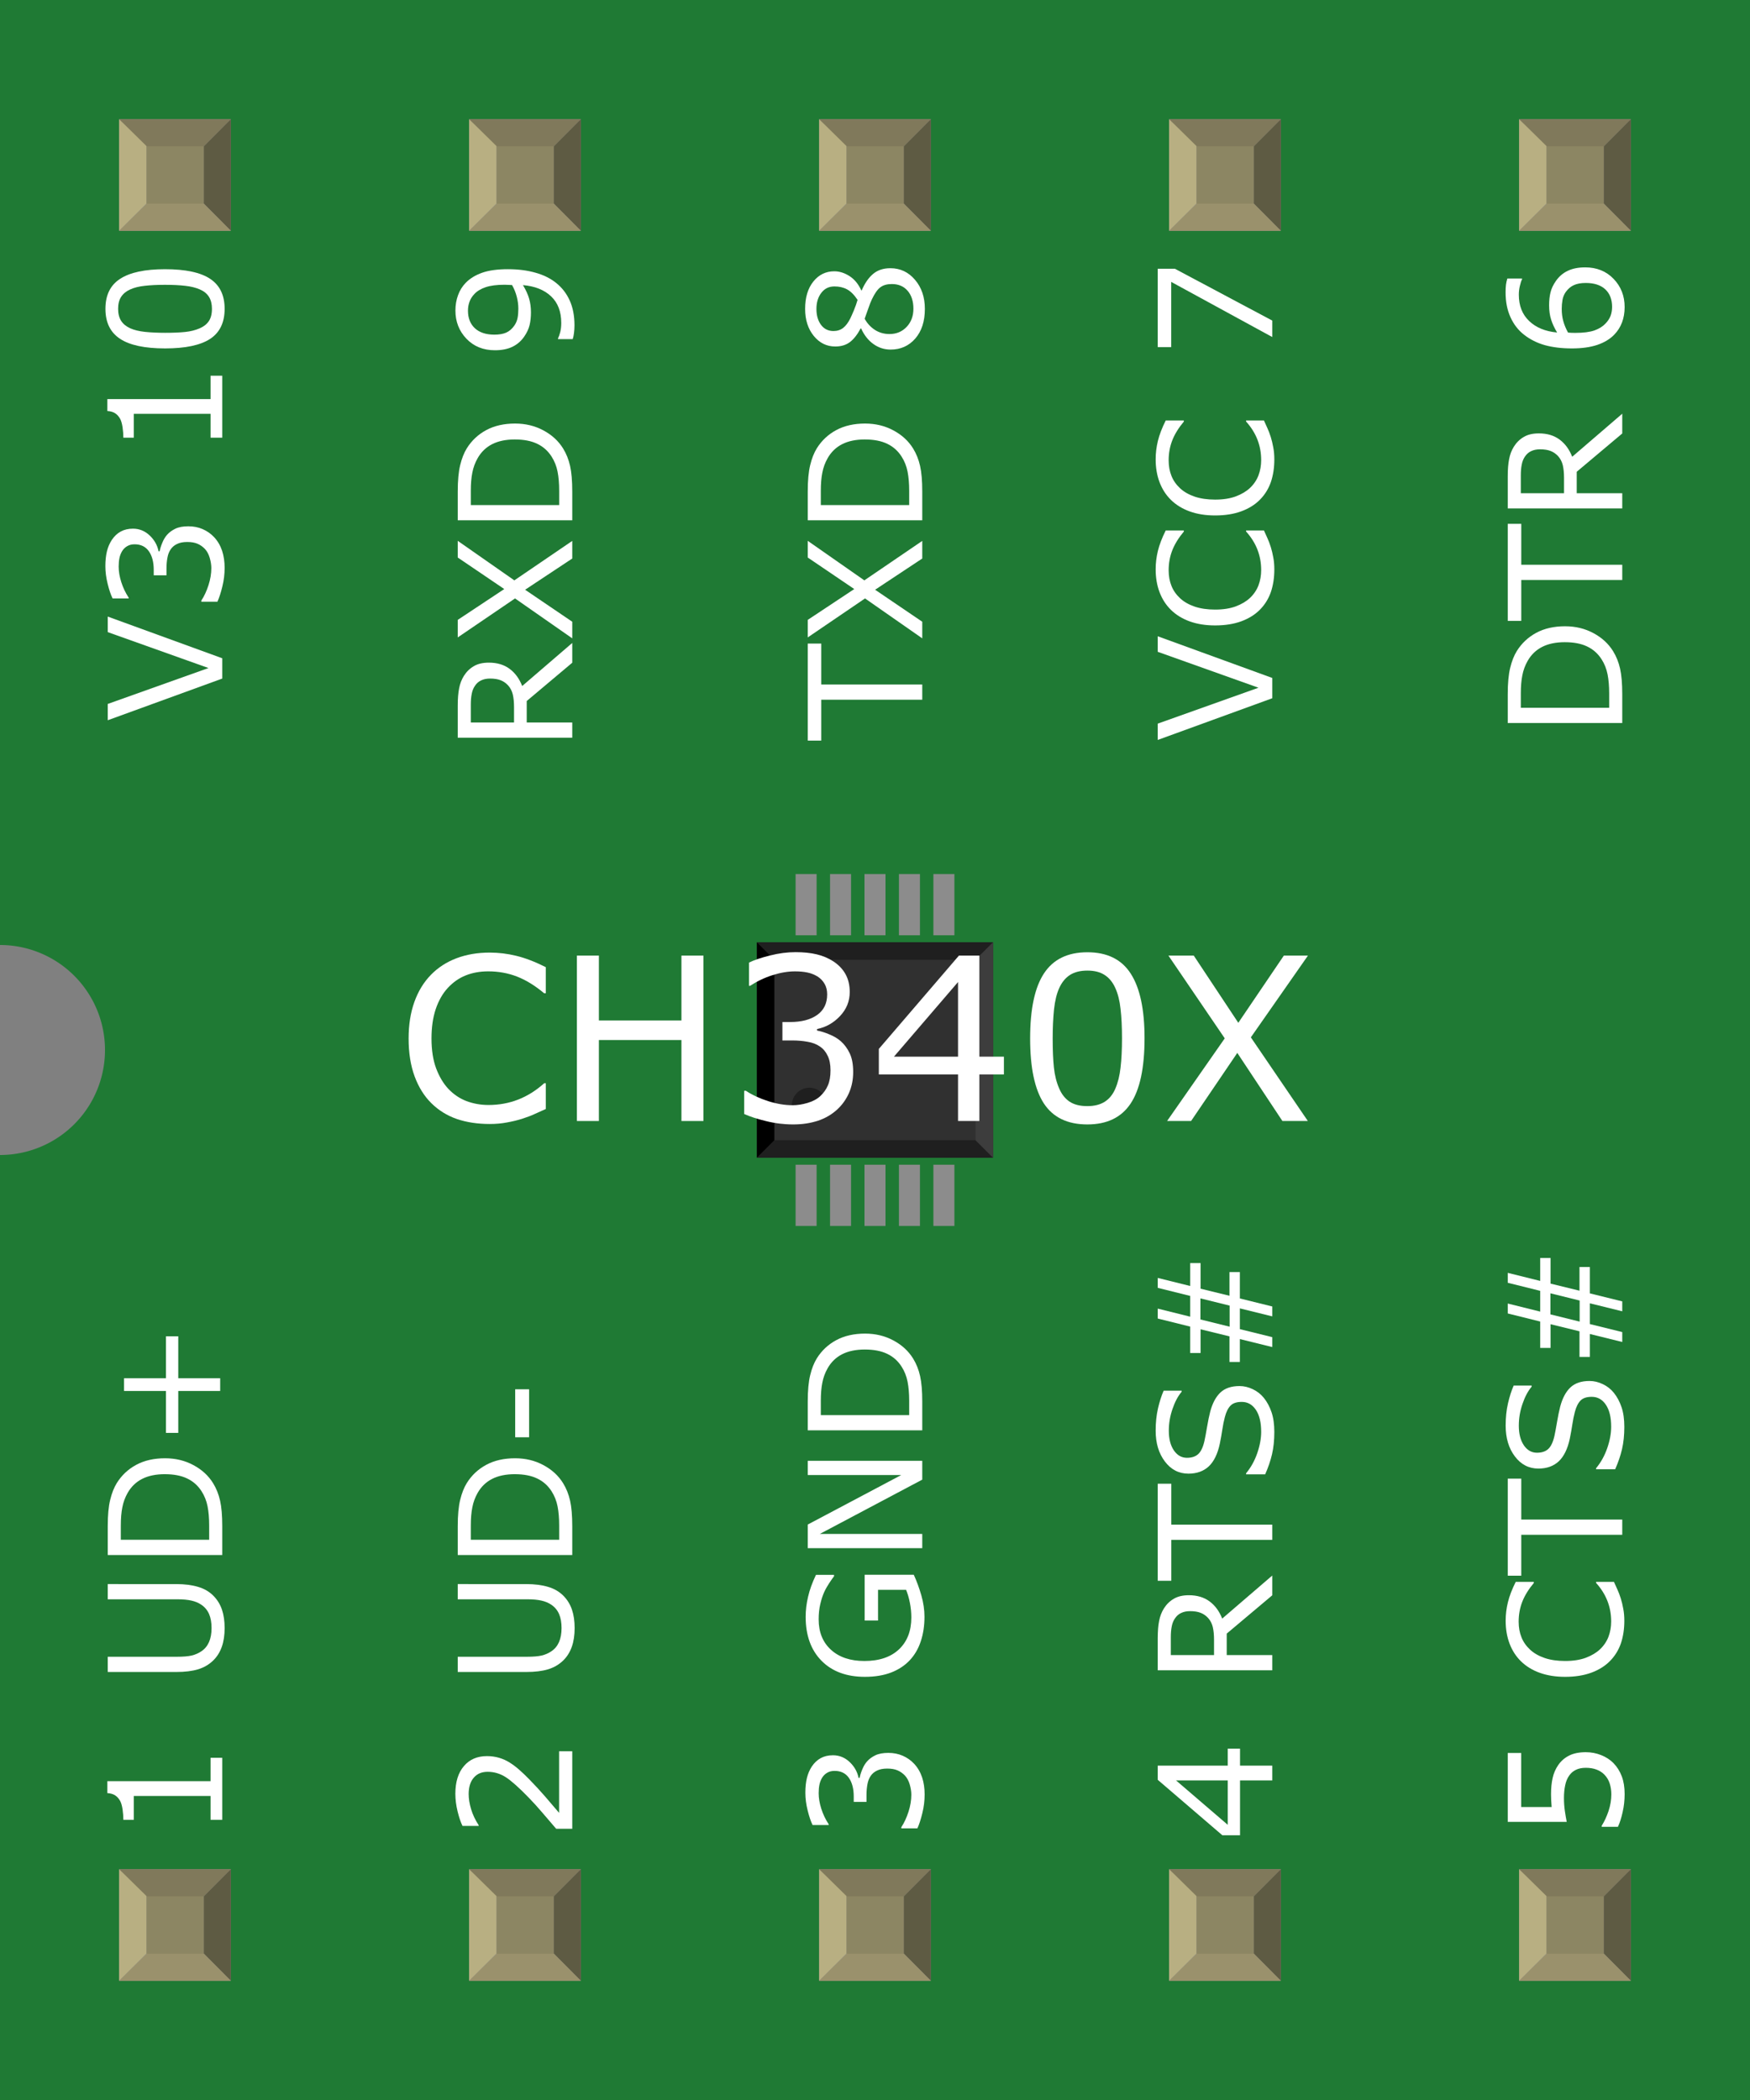 <?xml version="1.0" encoding="UTF-8" standalone="no"?>
<!-- Created with Fritzing (http://www.fritzing.org/) -->

<svg
   width="0.5in"
   viewBox="0 0 500 600"
   x="0in"
   y="0in"
   height="0.6in"
   version="1.2"
   id="svg301"
   sodipodi:docname="svg.icon.CH340X_ad06d7c23acb066920f45661ff7d5ca4_1_icon.svg"
   inkscape:version="1.2.1 (9c6d41e410, 2022-07-14)"
   xmlns:inkscape="http://www.inkscape.org/namespaces/inkscape"
   xmlns:sodipodi="http://sodipodi.sourceforge.net/DTD/sodipodi-0.dtd"
   xmlns="http://www.w3.org/2000/svg"
   xmlns:svg="http://www.w3.org/2000/svg">
  <rect x="0" y="0" width="500" height="600" fill="#808080" stroke="none"/>
  <sodipodi:namedview
     id="namedview158"
     pagecolor="#ffffff"
     bordercolor="#000000"
     borderopacity="0.25"
     inkscape:showpageshadow="2"
     inkscape:pageopacity="0.0"
     inkscape:pagecheckerboard="0"
     inkscape:deskcolor="#d1d1d1"
     inkscape:document-units="in"
     showgrid="false"
     inkscape:zoom="17.82986"
     inkscape:cx="13.684908"
     inkscape:cy="28.771958"
     inkscape:window-width="3840"
     inkscape:window-height="2036"
     inkscape:window-x="-12"
     inkscape:window-y="-12"
     inkscape:window-maximized="1"
     inkscape:current-layer="icon" />
  <defs
     id="defs305" />
  <g
     id="breadboard"
     gorn="0.1">
    <g
       id="icon"
       gorn="0.1.0">
      <path
         fill="#1F7A34"
         d="M0,0L0,270A30,30 0 0 1 0,330L0,600L500,600L500,0L0,0z"
         stroke="none"
         stroke-width="0"
         id="path6" />
      <g
         transform="translate(182.508,199.449)"
         id="g46">
        <g
           id="g44">
          <g
             transform="matrix(0.5, 0, 0, 0.5, 33.746, 50.276)"
             id="g42">
            <g
               id="g40">
              <rect
                 width="12.008"
                 x="61.488"
                 fill="#8c8c8c"
                 y="0"
                 stroke-linecap="round"
                 height="35"
                 stroke="none"
                 connectorname="8"
                 stroke-width="0"
                 id="rect8" />
              <rect
                 width="12.008"
                 x="81.173"
                 fill="#8c8c8c"
                 y="0"
                 stroke-linecap="round"
                 height="35"
                 stroke="none"
                 connectorname="7"
                 stroke-width="0"
                 id="rect10" />
              <rect
                 width="12.008"
                 x="100.858"
                 fill="#8c8c8c"
                 y="0"
                 stroke-linecap="round"
                 height="35"
                 stroke="none"
                 connectorname="6"
                 stroke-width="0"
                 id="rect12" />
              <rect
                 width="12.008"
                 x="41.803"
                 fill="#8c8c8c"
                 y="0"
                 stroke-linecap="round"
                 height="35"
                 stroke="none"
                 connectorname="9"
                 stroke-width="0"
                 id="rect14" />
              <rect
                 width="12.008"
                 x="22.118"
                 fill="#8c8c8c"
                 y="0"
                 stroke-linecap="round"
                 height="35"
                 stroke="none"
                 connectorname="10"
                 stroke-width="0"
                 id="rect16" />
              <rect
                 width="12.008"
                 x="61.488"
                 fill="#8c8c8c"
                 y="166.102"
                 stroke-linecap="round"
                 height="35"
                 stroke="none"
                 connectorname="3"
                 stroke-width="0"
                 id="rect18" />
              <rect
                 width="12.008"
                 x="81.173"
                 fill="#8c8c8c"
                 y="166.102"
                 stroke-linecap="round"
                 height="35"
                 stroke="none"
                 connectorname="4"
                 stroke-width="0"
                 id="rect20" />
              <rect
                 width="12.008"
                 x="100.858"
                 fill="#8c8c8c"
                 y="166.102"
                 stroke-linecap="round"
                 height="35"
                 stroke="none"
                 connectorname="5"
                 stroke-width="0"
                 id="rect22" />
              <rect
                 width="12.008"
                 x="41.803"
                 fill="#8c8c8c"
                 y="166.102"
                 stroke-linecap="round"
                 height="35"
                 stroke="none"
                 connectorname="2"
                 stroke-width="0"
                 id="rect24" />
              <rect
                 width="12.008"
                 x="22.118"
                 fill="#8c8c8c"
                 y="166.102"
                 stroke-linecap="round"
                 height="35"
                 stroke="none"
                 connectorname="1"
                 stroke-width="0"
                 id="rect26" />
              <rect
                 width="134.984"
                 x="0"
                 fill="#303030"
                 y="38.996"
                 height="123.11"
                 stroke="none"
                 stroke-width="0"
                 id="rect28" />
              <polygon
                 fill="#1f1f1f"
                 points="0,38.996 134.984,38.996 124.984,48.996 10,48.996"
                 id="polygon30" />
              <polygon
                 fill="#1f1f1f"
                 points="0,162.106 134.984,162.106 124.984,152.106 10,152.106"
                 id="polygon32" />
              <polygon
                 fill="#000000"
                 points="0,38.996 0,162.106 10,152.106 10,48.996"
                 id="polygon34" />
              <polygon
                 fill="#3d3d3d"
                 points="134.984,38.996 134.984,162.106 124.984,152.106 124.984,48.996"
                 id="polygon36" />
              <circle
                 r="10"
                 fill="#1f1f1f"
                 cy="132.106"
                 cx="30"
                 stroke="none"
                 stroke-width="0"
                 id="circle38" />
            </g>
          </g>
        </g>
      </g>
      <g
         aria-label="CH340X"
         id="label"
         style="font-size:65px;font-family:OCRA;fill:#ffffff;stroke-width:0">
        <path
           d="m 155.943,316.858 q -1.746,0.762 -3.174,1.428 -1.396,0.666 -3.682,1.396 -1.936,0.603 -4.221,1.016 -2.253,0.444 -4.983,0.444 -5.142,0 -9.363,-1.428 -4.189,-1.46 -7.3,-4.539 -3.047,-3.015 -4.761,-7.649 -1.714,-4.666 -1.714,-10.823 0,-5.84 1.65,-10.442 1.65,-4.602 4.761,-7.776 3.015,-3.079 7.268,-4.697 4.285,-1.619 9.49,-1.619 3.809,0 7.585,0.92 3.809,0.92 8.442,3.237 v 7.458 H 155.467 q -3.904,-3.269 -7.744,-4.761 -3.84,-1.492 -8.22,-1.492 -3.586,0 -6.475,1.174 -2.856,1.143 -5.11,3.586 -2.19,2.38 -3.428,6.03 -1.206,3.618 -1.206,8.379 0,4.983 1.333,8.569 1.365,3.586 3.491,5.84 2.222,2.349 5.173,3.491 2.983,1.111 6.284,1.111 4.539,0 8.506,-1.555 3.967,-1.555 7.427,-4.666 h 0.444 z"
           id="path543" />
        <path
           d="m 200.98,320.285 h -6.284 v -23.137 h -23.582 v 23.137 h -6.284 v -47.258 h 6.284 v 18.535 h 23.582 v -18.535 h 6.284 z"
           id="path545" />
        <path
           d="m 240.272,297.529 q 1.523,1.365 2.507,3.428 0.984,2.063 0.984,5.332 0,3.237 -1.174,5.935 -1.174,2.698 -3.301,4.697 -2.38,2.222 -5.618,3.301 -3.206,1.047 -7.046,1.047 -3.936,0 -7.744,-0.952 -3.809,-0.92 -6.252,-2.031 v -6.633 h 0.476 q 2.698,1.777 6.348,2.952 3.65,1.174 7.046,1.174 2,0 4.253,-0.666 2.253,-0.666 3.65,-1.968 1.46,-1.396 2.158,-3.079 0.73,-1.682 0.73,-4.253 0,-2.539 -0.825,-4.189 -0.793,-1.682 -2.222,-2.634 -1.428,-0.984 -3.459,-1.333 -2.031,-0.381 -4.38,-0.381 h -2.856 v -5.269 h 2.222 q 4.824,0 7.681,-2 2.888,-2.031 2.888,-5.903 0,-1.714 -0.73,-2.983 -0.73,-1.301 -2.031,-2.126 -1.365,-0.825 -2.92,-1.143 -1.555,-0.317 -3.523,-0.317 -3.015,0 -6.411,1.079 -3.396,1.079 -6.411,3.047 h -0.317 v -6.633 q 2.253,-1.111 5.999,-2.031 3.777,-0.952 7.3,-0.952 3.459,0 6.094,0.635 2.634,0.635 4.761,2.031 2.285,1.523 3.459,3.682 1.174,2.158 1.174,5.046 0,3.936 -2.793,6.887 -2.761,2.92 -6.538,3.682 v 0.444 q 1.523,0.254 3.491,1.079 1.968,0.793 3.333,2 z"
           id="path547" />
        <path
           d="m 286.832,306.987 h -7.014 v 13.298 h -6.094 v -13.298 h -22.629 v -7.3 l 22.883,-26.66 h 5.84 v 28.882 h 7.014 z m -13.108,-5.078 v -21.328 l -18.313,21.328 z"
           id="path549" />
        <path
           d="m 327.012,296.64 q 0,12.727 -3.999,18.694 -3.967,5.935 -12.346,5.935 -8.506,0 -12.441,-6.03 -3.904,-6.03 -3.904,-18.535 0,-12.6 3.967,-18.599 3.967,-6.03 12.378,-6.03 8.506,0 12.41,6.125 3.936,6.094 3.936,18.44 z m -8.347,14.409 q 1.111,-2.571 1.492,-6.03 0.413,-3.491 0.413,-8.379 0,-4.824 -0.413,-8.379 -0.381,-3.555 -1.523,-6.03 -1.111,-2.444 -3.047,-3.682 -1.904,-1.238 -4.919,-1.238 -2.983,0 -4.951,1.238 -1.936,1.238 -3.079,3.745 -1.079,2.349 -1.492,6.125 -0.381,3.777 -0.381,8.284 0,4.951 0.349,8.284 0.349,3.333 1.492,5.967 1.047,2.476 2.952,3.777 1.936,1.301 5.11,1.301 2.983,0 4.951,-1.238 1.968,-1.238 3.047,-3.745 z"
           id="path551" />
        <path
           d="m 373.699,273.027 -16.313,23.359 16.282,23.899 h -7.268 l -12.886,-19.456 -13.203,19.456 h -6.855 l 16.472,-23.613 -16.091,-23.645 h 7.236 l 12.727,19.202 13.013,-19.202 z"
           id="path553" />
      </g>
      <g
         transform="translate(63.5,526.05)"
         id="g57">
        <g
           id="g55">
          <g
             transform="rotate(-90)"
             id="g53">
            <g
               id="g51">
              <g
                 aria-label="1 UD+"
                 id="text49"
                 style="font-size:45px;font-family:OCRA;fill:#ffffff;stroke-width:0">
                <path
                   d="M 23.818,0 H 6.108 V -3.34 H 12.92 V -25.269 H 6.108 v -2.988 q 1.384,0 2.966,-0.22 1.582,-0.242 2.395,-0.681 1.011,-0.549 1.582,-1.384 0.593,-0.857 0.681,-2.285 h 3.406 v 29.487 h 6.68 z"
                   id="path556" />
                <path
                   d="m 73.455,-13.14 q 0,3.56 -0.791,6.218 -0.769,2.637 -2.549,4.395 -1.692,1.67 -3.955,2.439 -2.263,0.769 -5.273,0.769 -3.076,0 -5.361,-0.813 -2.285,-0.813 -3.845,-2.395 -1.78,-1.802 -2.571,-4.351 -0.769,-2.549 -0.769,-6.262 v -19.578 h 4.351 v 19.797 q 0,2.659 0.352,4.197 0.374,1.538 1.23,2.791 0.967,1.428 2.615,2.153 1.67,0.725 3.999,0.725 2.351,0 3.999,-0.703 1.648,-0.725 2.637,-2.175 0.857,-1.252 1.208,-2.856 0.374,-1.626 0.374,-4.021 v -19.907 h 4.351 z"
                   id="path558" />
                <path
                   d="m 109.402,-16.326 q 0,4.46 -1.956,8.086 -1.934,3.625 -5.164,5.625 -2.241,1.384 -5.01,2 Q 94.526,0 90.022,0 h -8.262 v -32.717 h 8.174 q 4.79,0 7.603,0.703 2.834,0.681 4.79,1.89 3.34,2.087 5.208,5.559 1.868,3.472 1.868,8.24 z m -4.548,-0.066 q 0,-3.845 -1.34,-6.482 -1.34,-2.637 -3.999,-4.153 -1.934,-1.099 -4.109,-1.516 -2.175,-0.439 -5.208,-0.439 H 86.111 v 25.247 h 4.087 q 3.142,0 5.471,-0.461 2.351,-0.461 4.307,-1.714 2.439,-1.56 3.647,-4.109 1.23,-2.549 1.23,-6.372 z"
                   id="path560" />
                <path
                   d="m 144.25,-12.568 h -11.975 v 11.975 h -3.647 V -12.568 h -11.975 v -3.516 h 11.975 v -11.975 h 3.647 v 11.975 h 11.975 z"
                   id="path562" />
              </g>
            </g>
          </g>
        </g>
      </g>
      <g
         transform="translate(63.5,73.95)"
         id="g67">
        <g
           id="g65">
          <g
             transform="rotate(-90)"
             id="g63">
            <g
               id="g61">
              <g
                 aria-label="V3 10"
                 id="text59"
                 style="font-size:45px;font-family:OCRA;text-anchor:end;fill:#ffffff;stroke-width:0">
                <path
                   d="M -102.217,-32.717 -114.126,0 h -5.801 l -11.909,-32.717 h 4.658 l 10.261,28.784 10.261,-28.784 z"
                   id="path605" />
                <path
                   d="m -78.838,-15.754 q 1.055,0.945 1.736,2.373 0.681,1.428 0.681,3.691 0,2.241 -0.813,4.109 -0.813,1.868 -2.285,3.252 -1.648,1.538 -3.889,2.285 -2.219,0.725 -4.878,0.725 -2.725,0 -5.361,-0.659 -2.637,-0.637 -4.329,-1.406 v -4.592 h 0.33 q 1.868,1.23 4.395,2.043 2.527,0.813 4.878,0.813 1.384,0 2.944,-0.461 1.56,-0.461 2.527,-1.362 1.011,-0.967 1.494,-2.131 0.505,-1.165 0.505,-2.944 0,-1.758 -0.571,-2.9 -0.549,-1.165 -1.538,-1.824 -0.989,-0.681 -2.395,-0.923 -1.406,-0.264 -3.032,-0.264 h -1.978 v -3.647 h 1.538 q 3.34,0 5.317,-1.384 2,-1.406 2,-4.087 0,-1.187 -0.505,-2.065 -0.505,-0.901 -1.406,-1.472 -0.945,-0.571 -2.021,-0.791 -1.077,-0.22 -2.439,-0.22 -2.087,0 -4.438,0.747 -2.351,0.747 -4.438,2.109 h -0.22 v -4.592 q 1.56,-0.769 4.153,-1.406 2.615,-0.659 5.054,-0.659 2.395,0 4.219,0.439 1.824,0.439 3.296,1.406 1.582,1.055 2.395,2.549 0.813,1.494 0.813,3.494 0,2.725 -1.934,4.768 -1.912,2.021 -4.526,2.549 v 0.308 q 1.055,0.176 2.417,0.747 1.362,0.549 2.307,1.384 z"
                   id="path607" />
                <path
                   d="m -33.398,0 h -17.71 v -3.34 h 6.812 V -25.269 h -6.812 v -2.988 q 1.384,0 2.966,-0.22 1.582,-0.242 2.395,-0.681 1.011,-0.549 1.582,-1.384 0.593,-0.857 0.681,-2.285 h 3.406 v 29.487 h 6.68 z"
                   id="path609" />
                <path
                   d="m -2.966,-16.37 q 0,8.811 -2.769,12.942 -2.747,4.109 -8.547,4.109 -5.889,0 -8.613,-4.175 -2.703,-4.175 -2.703,-12.832 0,-8.723 2.747,-12.876 2.747,-4.175 8.569,-4.175 5.889,0 8.591,4.241 2.725,4.219 2.725,12.766 z m -5.779,9.976 q 0.769,-1.78 1.033,-4.175 0.286,-2.417 0.286,-5.801 0,-3.34 -0.286,-5.801 -0.264,-2.461 -1.055,-4.175 -0.769,-1.692 -2.109,-2.549 -1.318,-0.857 -3.406,-0.857 -2.065,0 -3.428,0.857 -1.34,0.857 -2.131,2.593 -0.747,1.626 -1.033,4.241 -0.264,2.615 -0.264,5.735 0,3.428 0.242,5.735 0.242,2.307 1.033,4.131 0.725,1.714 2.043,2.615 1.34,0.901 3.538,0.901 2.065,0 3.428,-0.857 1.362,-0.857 2.109,-2.593 z"
                   id="path611" />
              </g>
            </g>
          </g>
        </g>
      </g>
      <g
         transform="translate(163.5,526.05)"
         id="g77">
        <g
           id="g75">
          <g
             transform="rotate(-90)"
             id="g73">
            <g
               id="g71">
              <g
                 aria-label="2 UD-"
                 id="text69"
                 style="font-size:45px;font-family:OCRA;fill:#ffffff;stroke-width:0">
                <path
                   d="M 25.686,0 H 3.538 v -4.592 q 2.307,-1.978 4.614,-3.955 2.329,-1.978 4.329,-3.933 4.219,-4.087 5.779,-6.482 1.56,-2.417 1.56,-5.208 0,-2.549 -1.692,-3.977 -1.67,-1.45 -4.68,-1.45 -2,0 -4.329,0.703 -2.329,0.703 -4.548,2.153 H 4.351 v -4.614 q 1.56,-0.769 4.153,-1.406 2.615,-0.637 5.054,-0.637 5.032,0 7.888,2.439 2.856,2.417 2.856,6.57 0,1.868 -0.483,3.494 -0.461,1.604 -1.384,3.054 -0.857,1.362 -2.021,2.681 -1.143,1.318 -2.791,2.922 -2.351,2.307 -4.856,4.482 -2.505,2.153 -4.68,3.999 H 25.686 Z"
                   id="path565" />
                <path
                   d="m 73.455,-13.14 q 0,3.56 -0.791,6.218 -0.769,2.637 -2.549,4.395 -1.692,1.67 -3.955,2.439 -2.263,0.769 -5.273,0.769 -3.076,0 -5.361,-0.813 -2.285,-0.813 -3.845,-2.395 -1.78,-1.802 -2.571,-4.351 -0.769,-2.549 -0.769,-6.262 v -19.578 h 4.351 v 19.797 q 0,2.659 0.352,4.197 0.374,1.538 1.23,2.791 0.967,1.428 2.615,2.153 1.67,0.725 3.999,0.725 2.351,0 3.999,-0.703 1.648,-0.725 2.637,-2.175 0.857,-1.252 1.208,-2.856 0.374,-1.626 0.374,-4.021 v -19.907 h 4.351 z"
                   id="path567" />
                <path
                   d="m 109.402,-16.326 q 0,4.46 -1.956,8.086 -1.934,3.625 -5.164,5.625 -2.241,1.384 -5.01,2 Q 94.526,0 90.022,0 h -8.262 v -32.717 h 8.174 q 4.79,0 7.603,0.703 2.834,0.681 4.79,1.89 3.34,2.087 5.208,5.559 1.868,3.472 1.868,8.24 z m -4.548,-0.066 q 0,-3.845 -1.34,-6.482 -1.34,-2.637 -3.999,-4.153 -1.934,-1.099 -4.109,-1.516 -2.175,-0.439 -5.208,-0.439 H 86.111 v 25.247 h 4.087 q 3.142,0 5.471,-0.461 2.351,-0.461 4.307,-1.714 2.439,-1.56 3.647,-4.109 1.23,-2.549 1.23,-6.372 z"
                   id="path569" />
                <path
                   d="m 129.111,-12.327 h -13.711 v -3.977 h 13.711 z"
                   id="path571" />
              </g>
            </g>
          </g>
        </g>
      </g>
      <g
         transform="translate(163.5,73.95)"
         id="g87">
        <g
           id="g85">
          <g
             transform="rotate(-90)"
             id="g83">
            <g
               id="g81">
              <g
                 aria-label="RXD 9"
                 id="text79"
                 style="font-size:45px;font-family:OCRA;text-anchor:end;fill:#ffffff;stroke-width:0">
                <path
                   d="m -109.753,0 h -5.647 l -10.942,-13.008 h -6.13 V 0 h -4.351 v -32.717 h 9.163 q 2.966,0 4.944,0.396 1.978,0.374 3.56,1.362 1.78,1.121 2.769,2.834 1.011,1.692 1.011,4.307 0,3.538 -1.78,5.933 -1.78,2.373 -4.9,3.582 z m -10.173,-23.511 q 0,-1.406 -0.505,-2.483 -0.483,-1.099 -1.626,-1.846 -0.945,-0.637 -2.241,-0.879 -1.296,-0.264 -3.054,-0.264 h -5.12 v 12.349 h 4.395 q 2.065,0 3.604,-0.352 1.538,-0.374 2.615,-1.362 0.989,-0.923 1.45,-2.109 0.483,-1.208 0.483,-3.054 z"
                   id="path803" />
                <path
                   d="M -80.574,-32.717 -91.868,-16.545 -80.596,0 h -5.032 L -94.548,-13.469 -103.689,0 h -4.746 l 11.404,-16.348 -11.14,-16.37 h 5.01 l 8.811,13.293 9.009,-13.293 z"
                   id="path805" />
                <path
                   d="m -47.065,-16.326 q 0,4.46 -1.956,8.086 -1.934,3.625 -5.164,5.625 -2.241,1.384 -5.01,2 Q -61.941,0 -66.445,0 h -8.262 v -32.717 h 8.174 q 4.79,0 7.603,0.703 2.834,0.681 4.79,1.89 3.34,2.087 5.208,5.559 1.868,3.472 1.868,8.24 z m -4.548,-0.066 q 0,-3.845 -1.34,-6.482 -1.34,-2.637 -3.999,-4.153 -1.934,-1.099 -4.109,-1.516 -2.175,-0.439 -5.208,-0.439 h -4.087 v 25.247 h 4.087 q 3.142,0 5.471,-0.461 2.351,-0.461 4.307,-1.714 2.439,-1.56 3.647,-4.109 1.23,-2.549 1.23,-6.372 z"
                   id="path807" />
                <path
                   d="m -2.966,-18.325 q 0,4.285 -0.989,7.778 -0.967,3.494 -2.944,5.955 -2,2.505 -5.01,3.867 -3.01,1.362 -7.075,1.362 -1.143,0 -2.153,-0.132 -1.011,-0.11 -1.802,-0.374 V -4.065 h 0.22 q 0.637,0.33 1.802,0.637 1.165,0.286 2.593,0.286 4.856,0 7.603,-2.9 2.769,-2.922 3.208,-8.042 -2.043,1.23 -3.845,1.758 -1.802,0.527 -3.933,0.527 -2.021,0 -3.669,-0.396 -1.626,-0.396 -3.274,-1.538 -1.934,-1.34 -2.922,-3.406 -0.967,-2.065 -0.967,-4.944 0,-5.01 3.296,-8.152 3.296,-3.142 8.042,-3.142 2.373,0 4.395,0.747 2.021,0.725 3.538,2.197 1.868,1.824 2.878,4.702 1.011,2.856 1.011,7.405 z m -4.438,-0.945 q 0,-3.406 -0.703,-5.471 -0.703,-2.065 -1.934,-3.208 -1.033,-0.989 -2.219,-1.406 -1.187,-0.439 -2.571,-0.439 -3.164,0 -5.01,1.978 -1.824,1.978 -1.824,5.559 0,2.087 0.593,3.406 0.593,1.318 2,2.307 0.989,0.681 2.175,0.923 1.187,0.22 2.637,0.22 1.714,0 3.472,-0.461 1.758,-0.461 3.296,-1.34 0.022,-0.461 0.044,-0.901 0.044,-0.461 0.044,-1.165 z"
                   id="path809" />
              </g>
            </g>
          </g>
        </g>
      </g>
      <g
         transform="translate(263.5,526.05)"
         id="g97">
        <g
           id="g95">
          <g
             transform="rotate(-90)"
             id="g93">
            <g
               id="g91">
              <g
                 aria-label="3 GND"
                 id="text89"
                 style="font-size:45px;font-family:OCRA;fill:#ffffff;stroke-width:0">
                <path
                   d="m 22.808,-15.754 q 1.055,0.945 1.736,2.373 0.681,1.428 0.681,3.691 0,2.241 -0.813,4.109 -0.813,1.868 -2.285,3.252 -1.648,1.538 -3.889,2.285 -2.219,0.725 -4.878,0.725 -2.725,0 -5.361,-0.659 Q 5.361,-0.615 3.669,-1.384 v -4.592 h 0.33 q 1.868,1.23 4.395,2.043 2.527,0.813 4.878,0.813 1.384,0 2.944,-0.461 1.56,-0.461 2.527,-1.362 1.011,-0.967 1.494,-2.131 0.505,-1.165 0.505,-2.944 0,-1.758 -0.571,-2.9 -0.549,-1.165 -1.538,-1.824 -0.989,-0.681 -2.395,-0.923 -1.406,-0.264 -3.032,-0.264 h -1.978 v -3.647 h 1.538 q 3.34,0 5.317,-1.384 2,-1.406 2,-4.087 0,-1.187 -0.505,-2.065 -0.505,-0.901 -1.406,-1.472 -0.945,-0.571 -2.021,-0.791 -1.077,-0.22 -2.439,-0.22 -2.087,0 -4.438,0.747 -2.351,0.747 -4.438,2.109 H 4.614 v -4.592 q 1.56,-0.769 4.153,-1.406 2.615,-0.659 5.054,-0.659 2.395,0 4.219,0.439 1.824,0.439 3.296,1.406 1.582,1.055 2.395,2.549 0.813,1.494 0.813,3.494 0,2.725 -1.934,4.768 -1.912,2.021 -4.526,2.549 v 0.308 q 1.055,0.176 2.417,0.747 1.362,0.549 2.307,1.384 z"
                   id="path574" />
                <path
                   d="m 76.113,-2.417 q -2.681,1.23 -5.867,2.153 -3.164,0.901 -6.13,0.901 -3.823,0 -7.009,-1.055 -3.186,-1.055 -5.427,-3.164 -2.263,-2.131 -3.494,-5.317 -1.23,-3.208 -1.23,-7.493 0,-7.844 4.57,-12.371 4.592,-4.548 12.59,-4.548 2.791,0 5.691,0.681 2.922,0.659 6.284,2.263 v 5.164 h -0.396 q -0.681,-0.527 -1.978,-1.384 -1.296,-0.857 -2.549,-1.428 -1.516,-0.681 -3.45,-1.121 -1.912,-0.461 -4.351,-0.461 -5.493,0 -8.701,3.538 -3.186,3.516 -3.186,9.536 0,6.35 3.34,9.888 3.34,3.516 9.097,3.516 2.109,0 4.197,-0.417 2.109,-0.417 3.691,-1.077 v -8.02 h -8.767 v -3.823 h 13.074 z"
                   id="path576" />
                <path
                   d="m 108.677,0 h -5.383 L 87.781,-29.268 V 0 H 83.716 v -32.717 h 6.746 L 104.612,-5.999 V -32.717 h 4.065 z"
                   id="path578" />
                <path
                   d="m 145.02,-16.326 q 0,4.46 -1.956,8.086 -1.934,3.625 -5.164,5.625 -2.241,1.384 -5.01,2 Q 130.144,0 125.64,0 h -8.262 v -32.717 h 8.174 q 4.79,0 7.603,0.703 2.834,0.681 4.79,1.89 3.34,2.087 5.208,5.559 1.868,3.472 1.868,8.24 z m -4.548,-0.066 q 0,-3.845 -1.34,-6.482 -1.34,-2.637 -3.999,-4.153 -1.934,-1.099 -4.109,-1.516 -2.175,-0.439 -5.208,-0.439 h -4.087 v 25.247 h 4.087 q 3.142,0 5.471,-0.461 2.351,-0.461 4.307,-1.714 2.439,-1.56 3.647,-4.109 1.23,-2.549 1.23,-6.372 z"
                   id="path580" />
              </g>
            </g>
          </g>
        </g>
      </g>
      <g
         transform="translate(263.5,73.95)"
         id="g107">
        <g
           id="g105">
          <g
             transform="rotate(-90)"
             id="g103">
            <g
               id="g101">
              <g
                 aria-label="TXD 8"
                 id="text99"
                 style="font-size:45px;font-family:OCRA;text-anchor:end;fill:#ffffff;stroke-width:0">
                <path
                   d="m -109.929,-28.85 h -11.689 V 0 h -4.351 v -28.85 h -11.689 v -3.867 h 27.729 z"
                   id="path812" />
                <path
                   d="M -80.574,-32.717 -91.868,-16.545 -80.596,0 h -5.032 L -94.548,-13.469 -103.689,0 h -4.746 l 11.404,-16.348 -11.14,-16.37 h 5.01 l 8.811,13.293 9.009,-13.293 z"
                   id="path814" />
                <path
                   d="m -47.065,-16.326 q 0,4.46 -1.956,8.086 -1.934,3.625 -5.164,5.625 -2.241,1.384 -5.01,2 Q -61.941,0 -66.445,0 h -8.262 v -32.717 h 8.174 q 4.79,0 7.603,0.703 2.834,0.681 4.79,1.89 3.34,2.087 5.208,5.559 1.868,3.472 1.868,8.24 z m -4.548,-0.066 q 0,-3.845 -1.34,-6.482 -1.34,-2.637 -3.999,-4.153 -1.934,-1.099 -4.109,-1.516 -2.175,-0.439 -5.208,-0.439 h -4.087 v 25.247 h 4.087 q 3.142,0 5.471,-0.461 2.351,-0.461 4.307,-1.714 2.439,-1.56 3.647,-4.109 1.23,-2.549 1.23,-6.372 z"
                   id="path816" />
                <path
                   d="m -2.681,-9.119 q 0,4.241 -3.318,7.053 -3.296,2.813 -8.306,2.813 -5.317,0 -8.481,-2.747 -3.142,-2.747 -3.142,-7.031 0,-2.725 1.582,-4.922 1.582,-2.219 4.46,-3.516 v -0.132 q -2.637,-1.406 -3.911,-3.076 -1.252,-1.67 -1.252,-4.175 0,-3.691 3.032,-6.152 3.032,-2.461 7.712,-2.461 4.9,0 7.822,2.351 2.922,2.351 2.922,5.977 0,2.219 -1.384,4.373 -1.384,2.131 -4.065,3.34 v 0.132 q 3.076,1.318 4.702,3.252 1.626,1.934 1.626,4.922 z M -7.888,-25.093 q 0,-2.351 -1.824,-3.735 -1.802,-1.406 -4.614,-1.406 -2.769,0 -4.548,1.318 -1.758,1.318 -1.758,3.56 0,1.582 0.879,2.747 0.901,1.143 2.703,2.043 0.813,0.396 2.329,1.033 1.538,0.637 2.988,1.055 2.175,-1.45 3.01,-3.01 0.835,-1.56 0.835,-3.604 z m 0.681,16.392 q 0,-2.021 -0.901,-3.23 -0.879,-1.23 -3.472,-2.461 -1.033,-0.483 -2.263,-0.901 -1.23,-0.417 -3.274,-1.165 -1.978,1.077 -3.186,2.922 -1.187,1.846 -1.187,4.175 0,2.966 2.043,4.9 2.043,1.934 5.186,1.934 3.208,0 5.12,-1.648 1.934,-1.648 1.934,-4.526 z"
                   id="path818" />
              </g>
            </g>
          </g>
        </g>
      </g>
      <g
         transform="translate(363.5,526.05)"
         id="g117">
        <g
           id="g115">
          <g
             transform="rotate(-90)"
             id="g113">
            <g
               id="g111">
              <g
                 aria-label="4 RTS#"
                 id="text109"
                 style="font-size:45px;font-family:OCRA;fill:#ffffff;stroke-width:0">
                <path
                   d="M 26.433,-9.207 H 21.577 V 0 h -4.219 V -9.207 H 1.692 v -5.054 L 17.534,-32.717 h 4.043 v 19.995 h 4.856 z m -9.075,-3.516 V -27.488 L 4.68,-12.722 Z"
                   id="path583" />
                <path
                   d="M 75.894,0 H 70.247 L 59.304,-13.008 H 53.174 V 0 h -4.351 v -32.717 h 9.163 q 2.966,0 4.944,0.396 1.978,0.374 3.56,1.362 1.78,1.121 2.769,2.834 1.011,1.692 1.011,4.307 0,3.538 -1.78,5.933 -1.78,2.373 -4.9,3.582 z m -10.173,-23.511 q 0,-1.406 -0.505,-2.483 -0.483,-1.099 -1.626,-1.846 -0.945,-0.637 -2.241,-0.879 -1.296,-0.264 -3.054,-0.264 h -5.12 v 12.349 h 4.395 q 2.065,0 3.604,-0.352 1.538,-0.374 2.615,-1.362 0.989,-0.923 1.45,-2.109 0.483,-1.208 0.483,-3.054 z"
                   id="path585" />
                <path
                   d="M 102.129,-28.85 H 90.439 V 0 H 86.089 V -28.85 H 74.399 v -3.867 h 27.729 z"
                   id="path587" />
                <path
                   d="m 130.034,-9.338 q 0,1.912 -0.901,3.779 -0.879,1.868 -2.483,3.164 -1.758,1.406 -4.109,2.197 -2.329,0.791 -5.625,0.791 -3.538,0 -6.372,-0.659 -2.812,-0.659 -5.735,-1.956 v -5.449 h 0.308 q 2.483,2.065 5.735,3.186 3.252,1.121 6.108,1.121 4.043,0 6.284,-1.516 2.263,-1.516 2.263,-4.043 0,-2.175 -1.077,-3.208 -1.055,-1.033 -3.23,-1.604 -1.648,-0.439 -3.582,-0.725 -1.912,-0.286 -4.065,-0.725 -4.351,-0.923 -6.46,-3.142 -2.087,-2.241 -2.087,-5.823 0,-4.109 3.472,-6.724 3.472,-2.637 8.811,-2.637 3.45,0 6.328,0.659 2.878,0.659 5.098,1.626 v 5.142 h -0.308 q -1.868,-1.582 -4.922,-2.615 -3.032,-1.055 -6.218,-1.055 -3.494,0 -5.625,1.45 -2.109,1.45 -2.109,3.735 0,2.043 1.055,3.208 1.055,1.165 3.713,1.78 1.406,0.308 3.999,0.747 2.593,0.439 4.395,0.901 3.647,0.967 5.493,2.922 1.846,1.956 1.846,5.471 z"
                   id="path589" />
                <path
                   d="m 165.168,-20.479 h -7.317 l -2.021,8.262 h 6.768 v 2.966 h -7.537 L 152.776,0 h -2.834 l 2.285,-9.25 h -5.933 L 144.009,0 h -2.834 l 2.285,-9.25 h -6.548 v -2.966 h 7.317 l 2.021,-8.262 h -6.768 v -2.966 h 7.537 l 2.307,-9.272 h 2.834 l -2.307,9.272 h 5.933 l 2.307,-9.272 h 2.834 l -2.307,9.272 h 6.548 z m -10.085,-0.044 h -6.021 l -2.065,8.35 h 6.021 z"
                   id="path591" />
              </g>
            </g>
          </g>
        </g>
      </g>
      <g
         transform="translate(363.5,73.95)"
         id="g127">
        <g
           id="g125">
          <g
             transform="rotate(-90)"
             id="g123">
            <g
               id="g121">
              <g
                 aria-label="VCC 7"
                 id="text119"
                 style="font-size:45px;font-family:OCRA;text-anchor:end;fill:#ffffff;stroke-width:0">
                <path
                   d="M -107.842,-32.717 -119.751,0 h -5.801 l -11.909,-32.717 h 4.658 l 10.261,28.784 10.261,-28.784 z"
                   id="path821" />
                <path
                   d="m -77.607,-2.373 q -1.208,0.527 -2.197,0.989 -0.967,0.461 -2.549,0.967 Q -83.694,0 -85.276,0.286 q -1.56,0.308 -3.45,0.308 -3.56,0 -6.482,-0.989 -2.9,-1.011 -5.054,-3.142 -2.109,-2.087 -3.296,-5.295 -1.187,-3.23 -1.187,-7.493 0,-4.043 1.143,-7.229 1.143,-3.186 3.296,-5.383 2.087,-2.131 5.032,-3.252 2.966,-1.121 6.57,-1.121 2.637,0 5.251,0.637 2.637,0.637 5.845,2.241 v 5.164 h -0.33 q -2.703,-2.263 -5.361,-3.296 -2.659,-1.033 -5.691,-1.033 -2.483,0 -4.482,0.813 -1.978,0.791 -3.538,2.483 -1.516,1.648 -2.373,4.175 -0.835,2.505 -0.835,5.801 0,3.45 0.923,5.933 0.945,2.483 2.417,4.043 1.538,1.626 3.582,2.417 2.065,0.769 4.351,0.769 3.142,0 5.889,-1.077 2.747,-1.077 5.142,-3.23 h 0.308 z"
                   id="path823" />
                <path
                   d="m -46.187,-2.373 q -1.208,0.527 -2.197,0.989 -0.967,0.461 -2.549,0.967 Q -52.273,0 -53.855,0.286 q -1.56,0.308 -3.45,0.308 -3.56,0 -6.482,-0.989 Q -66.687,-1.406 -68.84,-3.538 -70.95,-5.625 -72.136,-8.833 q -1.187,-3.23 -1.187,-7.493 0,-4.043 1.143,-7.229 1.143,-3.186 3.296,-5.383 2.087,-2.131 5.032,-3.252 2.966,-1.121 6.57,-1.121 2.637,0 5.251,0.637 2.637,0.637 5.845,2.241 v 5.164 h -0.33 q -2.703,-2.263 -5.361,-3.296 -2.659,-1.033 -5.691,-1.033 -2.483,0 -4.482,0.813 -1.978,0.791 -3.538,2.483 -1.516,1.648 -2.373,4.175 -0.835,2.505 -0.835,5.801 0,3.45 0.923,5.933 0.945,2.483 2.417,4.043 1.538,1.626 3.582,2.417 2.065,0.769 4.351,0.769 3.142,0 5.889,-1.077 2.747,-1.077 5.142,-3.23 h 0.308 z"
                   id="path825" />
                <path
                   d="M -2.834,-27.817 -17.644,0 h -4.702 L -6.592,-28.872 H -25.225 v -3.845 h 22.39 z"
                   id="path827" />
              </g>
            </g>
          </g>
        </g>
      </g>
      <g
         transform="translate(463.5,526.05)"
         id="g137">
        <g
           id="g135">
          <g
             transform="rotate(-90)"
             id="g133">
            <g
               id="g131">
              <g
                 aria-label="5 CTS#"
                 id="text129"
                 style="font-size:45px;font-family:OCRA;fill:#ffffff;stroke-width:0">
                <path
                   d="m 25.422,-10.393 q 0,2.285 -0.835,4.373 -0.835,2.087 -2.285,3.516 -1.582,1.538 -3.779,2.373 -2.175,0.813 -5.054,0.813 -2.681,0 -5.164,-0.571 Q 5.823,-0.439 4.109,-1.23 v -4.636 h 0.308 q 1.802,1.143 4.219,1.956 2.417,0.791 4.746,0.791 1.56,0 3.01,-0.439 1.472,-0.439 2.615,-1.538 0.967,-0.945 1.45,-2.263 0.505,-1.318 0.505,-3.054 0,-1.692 -0.593,-2.856 -0.571,-1.165 -1.604,-1.868 -1.143,-0.835 -2.791,-1.165 -1.626,-0.352 -3.647,-0.352 -1.934,0 -3.735,0.264 -1.78,0.264 -3.076,0.527 V -32.717 H 25.203 v 3.845 H 9.756 v 8.701 q 0.945,-0.088 1.934,-0.132 0.989,-0.044 1.714,-0.044 2.659,0 4.658,0.461 2,0.439 3.669,1.582 1.758,1.208 2.725,3.12 0.967,1.912 0.967,4.79 z"
                   id="path594" />
                <path
                   d="m 74.092,-2.373 q -1.208,0.527 -2.197,0.989 -0.967,0.461 -2.549,0.967 Q 68.005,0 66.423,0.286 q -1.56,0.308 -3.45,0.308 -3.56,0 -6.482,-0.989 Q 53.591,-1.406 51.438,-3.538 49.329,-5.625 48.142,-8.833 q -1.187,-3.23 -1.187,-7.493 0,-4.043 1.143,-7.229 1.143,-3.186 3.296,-5.383 2.087,-2.131 5.032,-3.252 2.966,-1.121 6.57,-1.121 2.637,0 5.251,0.637 2.637,0.637 5.845,2.241 v 5.164 h -0.33 q -2.703,-2.263 -5.361,-3.296 -2.659,-1.033 -5.691,-1.033 -2.483,0 -4.482,0.813 -1.978,0.791 -3.538,2.483 -1.516,1.648 -2.373,4.175 -0.835,2.505 -0.835,5.801 0,3.45 0.923,5.933 0.945,2.483 2.417,4.043 1.538,1.626 3.582,2.417 2.065,0.769 4.351,0.769 3.142,0 5.889,-1.077 2.747,-1.077 5.142,-3.23 h 0.308 z"
                   id="path596" />
                <path
                   d="M 103.579,-28.85 H 91.89 V 0 H 87.539 V -28.85 H 75.85 v -3.867 H 103.579 Z"
                   id="path598" />
                <path
                   d="m 131.484,-9.338 q 0,1.912 -0.901,3.779 -0.879,1.868 -2.483,3.164 -1.758,1.406 -4.109,2.197 -2.329,0.791 -5.625,0.791 -3.538,0 -6.372,-0.659 -2.812,-0.659 -5.735,-1.956 v -5.449 h 0.308 q 2.483,2.065 5.735,3.186 3.252,1.121 6.108,1.121 4.043,0 6.284,-1.516 2.263,-1.516 2.263,-4.043 0,-2.175 -1.077,-3.208 -1.055,-1.033 -3.23,-1.604 -1.648,-0.439 -3.582,-0.725 -1.912,-0.286 -4.065,-0.725 -4.351,-0.923 -6.46,-3.142 -2.087,-2.241 -2.087,-5.823 0,-4.109 3.472,-6.724 3.472,-2.637 8.811,-2.637 3.45,0 6.328,0.659 2.878,0.659 5.098,1.626 v 5.142 h -0.308 q -1.868,-1.582 -4.922,-2.615 -3.032,-1.055 -6.218,-1.055 -3.494,0 -5.625,1.45 -2.109,1.45 -2.109,3.735 0,2.043 1.055,3.208 1.055,1.165 3.713,1.78 1.406,0.308 3.999,0.747 2.593,0.439 4.395,0.901 3.647,0.967 5.493,2.922 1.846,1.956 1.846,5.471 z"
                   id="path600" />
                <path
                   d="m 166.619,-20.479 h -7.317 l -2.021,8.262 h 6.768 v 2.966 h -7.537 L 154.226,0 h -2.834 l 2.285,-9.25 h -5.933 L 145.459,0 h -2.834 l 2.285,-9.25 h -6.548 v -2.966 h 7.317 l 2.021,-8.262 h -6.768 v -2.966 h 7.537 l 2.307,-9.272 h 2.834 l -2.307,9.272 h 5.933 l 2.307,-9.272 h 2.834 l -2.307,9.272 h 6.548 z m -10.085,-0.044 h -6.021 l -2.065,8.35 h 6.021 z"
                   id="path602" />
              </g>
            </g>
          </g>
        </g>
      </g>
      <g
         transform="translate(463.5,73.95)"
         id="g147">
        <g
           id="g145">
          <g
             transform="rotate(-90)"
             id="g143">
            <g
               id="g141">
              <g
                 aria-label="DTR 6"
                 id="text139"
                 style="font-size:45px;font-family:OCRA;text-anchor:end;fill:#ffffff;stroke-width:0">
                <path
                   d="m -104.985,-16.326 q 0,4.46 -1.956,8.086 -1.934,3.625 -5.164,5.625 -2.241,1.384 -5.01,2 Q -119.861,0 -124.365,0 h -8.262 v -32.717 h 8.174 q 4.79,0 7.603,0.703 2.834,0.681 4.79,1.89 3.34,2.087 5.208,5.559 1.868,3.472 1.868,8.24 z m -4.548,-0.066 q 0,-3.845 -1.34,-6.482 -1.34,-2.637 -3.999,-4.153 -1.934,-1.099 -4.109,-1.516 -2.175,-0.439 -5.208,-0.439 h -4.087 v 25.247 h 4.087 q 3.142,0 5.471,-0.461 2.351,-0.461 4.307,-1.714 2.439,-1.56 3.647,-4.109 1.23,-2.549 1.23,-6.372 z"
                   id="path830" />
                <path
                   d="M -75.718,-28.85 H -87.407 V 0 h -4.351 v -28.85 h -11.689 v -3.867 h 27.729 z"
                   id="path832" />
                <path
                   d="m -44.253,0 h -5.647 l -10.942,-13.008 h -6.13 V 0 h -4.351 v -32.717 h 9.163 q 2.966,0 4.944,0.396 1.978,0.374 3.56,1.362 1.78,1.121 2.769,2.834 1.011,1.692 1.011,4.307 0,3.538 -1.78,5.933 -1.78,2.373 -4.9,3.582 z m -10.173,-23.511 q 0,-1.406 -0.505,-2.483 -0.483,-1.099 -1.626,-1.846 -0.945,-0.637 -2.241,-0.879 -1.296,-0.264 -3.054,-0.264 h -5.12 v 12.349 h 4.395 q 2.065,0 3.604,-0.352 1.538,-0.374 2.615,-1.362 0.989,-0.923 1.45,-2.109 0.483,-1.208 0.483,-3.054 z"
                   id="path834" />
                <path
                   d="m -2.439,-10.613 q 0,4.988 -3.296,8.152 -3.274,3.142 -8.042,3.142 -2.417,0 -4.395,-0.747 -1.978,-0.747 -3.494,-2.219 -1.89,-1.824 -2.922,-4.834 -1.011,-3.01 -1.011,-7.251 0,-4.351 0.923,-7.712 0.945,-3.362 2.988,-5.977 1.934,-2.483 4.988,-3.867 3.054,-1.406 7.119,-1.406 1.296,0 2.175,0.11 0.879,0.11 1.78,0.396 v 4.197 h -0.22 q -0.615,-0.33 -1.868,-0.615 -1.23,-0.308 -2.527,-0.308 -4.724,0 -7.537,2.966 -2.812,2.944 -3.274,7.976 1.846,-1.121 3.625,-1.692 1.802,-0.593 4.153,-0.593 2.087,0 3.669,0.396 1.604,0.374 3.274,1.538 1.934,1.34 2.9,3.384 0.989,2.043 0.989,4.966 z m -4.46,0.176 q 0,-2.043 -0.615,-3.384 -0.593,-1.34 -1.978,-2.329 -1.011,-0.703 -2.241,-0.923 -1.23,-0.22 -2.571,-0.22 -1.868,0 -3.472,0.439 -1.604,0.439 -3.296,1.362 -0.044,0.483 -0.066,0.945 -0.022,0.439 -0.022,1.121 0,3.472 0.703,5.493 0.725,2 1.978,3.164 1.011,0.967 2.175,1.428 1.187,0.439 2.571,0.439 3.186,0 5.01,-1.934 1.824,-1.956 1.824,-5.603 z"
                   id="path836" />
              </g>
            </g>
          </g>
        </g>
      </g>
    </g>
    <g
       transform="translate(34.035,534.05)"
       id="g163">
      <g
         id="g161">
        <rect
           width="31.93"
           id="connector0pin"
           x="0"
           fill="#8D8C8C"
           y="0"
           height="31.9"
           gorn="0.1.1.0.0" />
        <rect
           width="16.444"
           x="7.792"
           fill="#8C8663"
           y="7.735"
           height="16.415"
           id="rect151" />
        <polygon
           fill="#B8AF82"
           points="0,31.9,7.792,24.137,7.792,6.972,0,0"
           id="polygon153" />
        <polygon
           fill="#80795B"
           points="24.208,7.763,7.903,7.763,0,0,31.93,0"
           id="polygon155" />
        <polygon
           fill="#5E5B43"
           points="24.208,24.137,24.208,7.763,31.93,0,31.93,31.9"
           id="polygon157" />
        <polygon
           fill="#9A916C"
           points="0,31.9,7.875,24.137,24.208,24.137,31.93,31.9"
           id="polygon159" />
      </g>
    </g>
    <g
       transform="translate(34.035,34.05)"
       id="g178">
      <g
         id="g176">
        <rect
           width="31.93"
           id="connector9pin"
           x="0"
           fill="#8D8C8C"
           y="0"
           height="31.9"
           gorn="0.1.2.0.0" />
        <rect
           width="16.444"
           x="7.792"
           fill="#8C8663"
           y="7.735"
           height="16.415"
           id="rect166" />
        <polygon
           fill="#B8AF82"
           points="0,31.9,7.792,24.137,7.792,6.972,0,0"
           id="polygon168" />
        <polygon
           fill="#80795B"
           points="24.208,7.763,7.903,7.763,0,0,31.93,0"
           id="polygon170" />
        <polygon
           fill="#5E5B43"
           points="24.208,24.137,24.208,7.763,31.93,0,31.93,31.9"
           id="polygon172" />
        <polygon
           fill="#9A916C"
           points="0,31.9,7.875,24.137,24.208,24.137,31.93,31.9"
           id="polygon174" />
      </g>
    </g>
    <g
       transform="translate(134.035,534.05)"
       id="g193">
      <g
         id="g191">
        <rect
           width="31.93"
           id="connector1pin"
           x="0"
           fill="#8D8C8C"
           y="0"
           height="31.9"
           gorn="0.1.3.0.0" />
        <rect
           width="16.444"
           x="7.792"
           fill="#8C8663"
           y="7.735"
           height="16.415"
           id="rect181" />
        <polygon
           fill="#B8AF82"
           points="0,31.9,7.792,24.137,7.792,6.972,0,0"
           id="polygon183" />
        <polygon
           fill="#80795B"
           points="24.208,7.763,7.903,7.763,0,0,31.93,0"
           id="polygon185" />
        <polygon
           fill="#5E5B43"
           points="24.208,24.137,24.208,7.763,31.93,0,31.93,31.9"
           id="polygon187" />
        <polygon
           fill="#9A916C"
           points="0,31.9,7.875,24.137,24.208,24.137,31.93,31.9"
           id="polygon189" />
      </g>
    </g>
    <g
       transform="translate(134.035,34.05)"
       id="g208">
      <g
         id="g206">
        <rect
           width="31.93"
           id="connector8pin"
           x="0"
           fill="#8D8C8C"
           y="0"
           height="31.9"
           gorn="0.1.4.0.0" />
        <rect
           width="16.444"
           x="7.792"
           fill="#8C8663"
           y="7.735"
           height="16.415"
           id="rect196" />
        <polygon
           fill="#B8AF82"
           points="0,31.9,7.792,24.137,7.792,6.972,0,0"
           id="polygon198" />
        <polygon
           fill="#80795B"
           points="24.208,7.763,7.903,7.763,0,0,31.93,0"
           id="polygon200" />
        <polygon
           fill="#5E5B43"
           points="24.208,24.137,24.208,7.763,31.93,0,31.93,31.9"
           id="polygon202" />
        <polygon
           fill="#9A916C"
           points="0,31.9,7.875,24.137,24.208,24.137,31.93,31.9"
           id="polygon204" />
      </g>
    </g>
    <g
       transform="translate(234.035,534.05)"
       id="g223">
      <g
         id="g221">
        <rect
           width="31.93"
           id="connector2pin"
           x="0"
           fill="#8D8C8C"
           y="0"
           height="31.9"
           gorn="0.1.5.0.0" />
        <rect
           width="16.444"
           x="7.792"
           fill="#8C8663"
           y="7.735"
           height="16.415"
           id="rect211" />
        <polygon
           fill="#B8AF82"
           points="0,31.9,7.792,24.137,7.792,6.972,0,0"
           id="polygon213" />
        <polygon
           fill="#80795B"
           points="24.208,7.763,7.903,7.763,0,0,31.93,0"
           id="polygon215" />
        <polygon
           fill="#5E5B43"
           points="24.208,24.137,24.208,7.763,31.93,0,31.93,31.9"
           id="polygon217" />
        <polygon
           fill="#9A916C"
           points="0,31.9,7.875,24.137,24.208,24.137,31.93,31.9"
           id="polygon219" />
      </g>
    </g>
    <g
       transform="translate(234.035,34.05)"
       id="g238">
      <g
         id="g236">
        <rect
           width="31.93"
           id="connector7pin"
           x="0"
           fill="#8D8C8C"
           y="0"
           height="31.9"
           gorn="0.1.6.0.0" />
        <rect
           width="16.444"
           x="7.792"
           fill="#8C8663"
           y="7.735"
           height="16.415"
           id="rect226" />
        <polygon
           fill="#B8AF82"
           points="0,31.9,7.792,24.137,7.792,6.972,0,0"
           id="polygon228" />
        <polygon
           fill="#80795B"
           points="24.208,7.763,7.903,7.763,0,0,31.93,0"
           id="polygon230" />
        <polygon
           fill="#5E5B43"
           points="24.208,24.137,24.208,7.763,31.93,0,31.93,31.9"
           id="polygon232" />
        <polygon
           fill="#9A916C"
           points="0,31.9,7.875,24.137,24.208,24.137,31.93,31.9"
           id="polygon234" />
      </g>
    </g>
    <g
       transform="translate(334.035,534.05)"
       id="g253">
      <g
         id="g251">
        <rect
           width="31.93"
           id="connector3pin"
           x="0"
           fill="#8D8C8C"
           y="0"
           height="31.9"
           gorn="0.1.7.0.0" />
        <rect
           width="16.444"
           x="7.792"
           fill="#8C8663"
           y="7.735"
           height="16.415"
           id="rect241" />
        <polygon
           fill="#B8AF82"
           points="0,31.9,7.792,24.137,7.792,6.972,0,0"
           id="polygon243" />
        <polygon
           fill="#80795B"
           points="24.208,7.763,7.903,7.763,0,0,31.93,0"
           id="polygon245" />
        <polygon
           fill="#5E5B43"
           points="24.208,24.137,24.208,7.763,31.93,0,31.93,31.9"
           id="polygon247" />
        <polygon
           fill="#9A916C"
           points="0,31.9,7.875,24.137,24.208,24.137,31.93,31.9"
           id="polygon249" />
      </g>
    </g>
    <g
       transform="translate(334.035,34.05)"
       id="g268">
      <g
         id="g266">
        <rect
           width="31.93"
           id="connector6pin"
           x="0"
           fill="#8D8C8C"
           y="0"
           height="31.9"
           gorn="0.1.8.0.0" />
        <rect
           width="16.444"
           x="7.792"
           fill="#8C8663"
           y="7.735"
           height="16.415"
           id="rect256" />
        <polygon
           fill="#B8AF82"
           points="0,31.9,7.792,24.137,7.792,6.972,0,0"
           id="polygon258" />
        <polygon
           fill="#80795B"
           points="24.208,7.763,7.903,7.763,0,0,31.93,0"
           id="polygon260" />
        <polygon
           fill="#5E5B43"
           points="24.208,24.137,24.208,7.763,31.93,0,31.93,31.9"
           id="polygon262" />
        <polygon
           fill="#9A916C"
           points="0,31.9,7.875,24.137,24.208,24.137,31.93,31.9"
           id="polygon264" />
      </g>
    </g>
    <g
       transform="translate(434.035,534.05)"
       id="g283">
      <g
         id="g281">
        <rect
           width="31.93"
           id="connector4pin"
           x="0"
           fill="#8D8C8C"
           y="0"
           height="31.9"
           gorn="0.1.9.0.0" />
        <rect
           width="16.444"
           x="7.792"
           fill="#8C8663"
           y="7.735"
           height="16.415"
           id="rect271" />
        <polygon
           fill="#B8AF82"
           points="0,31.9,7.792,24.137,7.792,6.972,0,0"
           id="polygon273" />
        <polygon
           fill="#80795B"
           points="24.208,7.763,7.903,7.763,0,0,31.93,0"
           id="polygon275" />
        <polygon
           fill="#5E5B43"
           points="24.208,24.137,24.208,7.763,31.93,0,31.93,31.9"
           id="polygon277" />
        <polygon
           fill="#9A916C"
           points="0,31.9,7.875,24.137,24.208,24.137,31.93,31.9"
           id="polygon279" />
      </g>
    </g>
    <g
       transform="translate(434.035,34.05)"
       id="g298">
      <g
         id="g296">
        <rect
           width="31.93"
           id="connector5pin"
           x="0"
           fill="#8D8C8C"
           y="0"
           height="31.9"
           gorn="0.1.10.0.0" />
        <rect
           width="16.444"
           x="7.792"
           fill="#8C8663"
           y="7.735"
           height="16.415"
           id="rect286" />
        <polygon
           fill="#B8AF82"
           points="0,31.9,7.792,24.137,7.792,6.972,0,0"
           id="polygon288" />
        <polygon
           fill="#80795B"
           points="24.208,7.763,7.903,7.763,0,0,31.93,0"
           id="polygon290" />
        <polygon
           fill="#5E5B43"
           points="24.208,24.137,24.208,7.763,31.93,0,31.93,31.9"
           id="polygon292" />
        <polygon
           fill="#9A916C"
           points="0,31.9,7.875,24.137,24.208,24.137,31.93,31.9"
           id="polygon294" />
      </g>
    </g>
  </g>
</svg>
